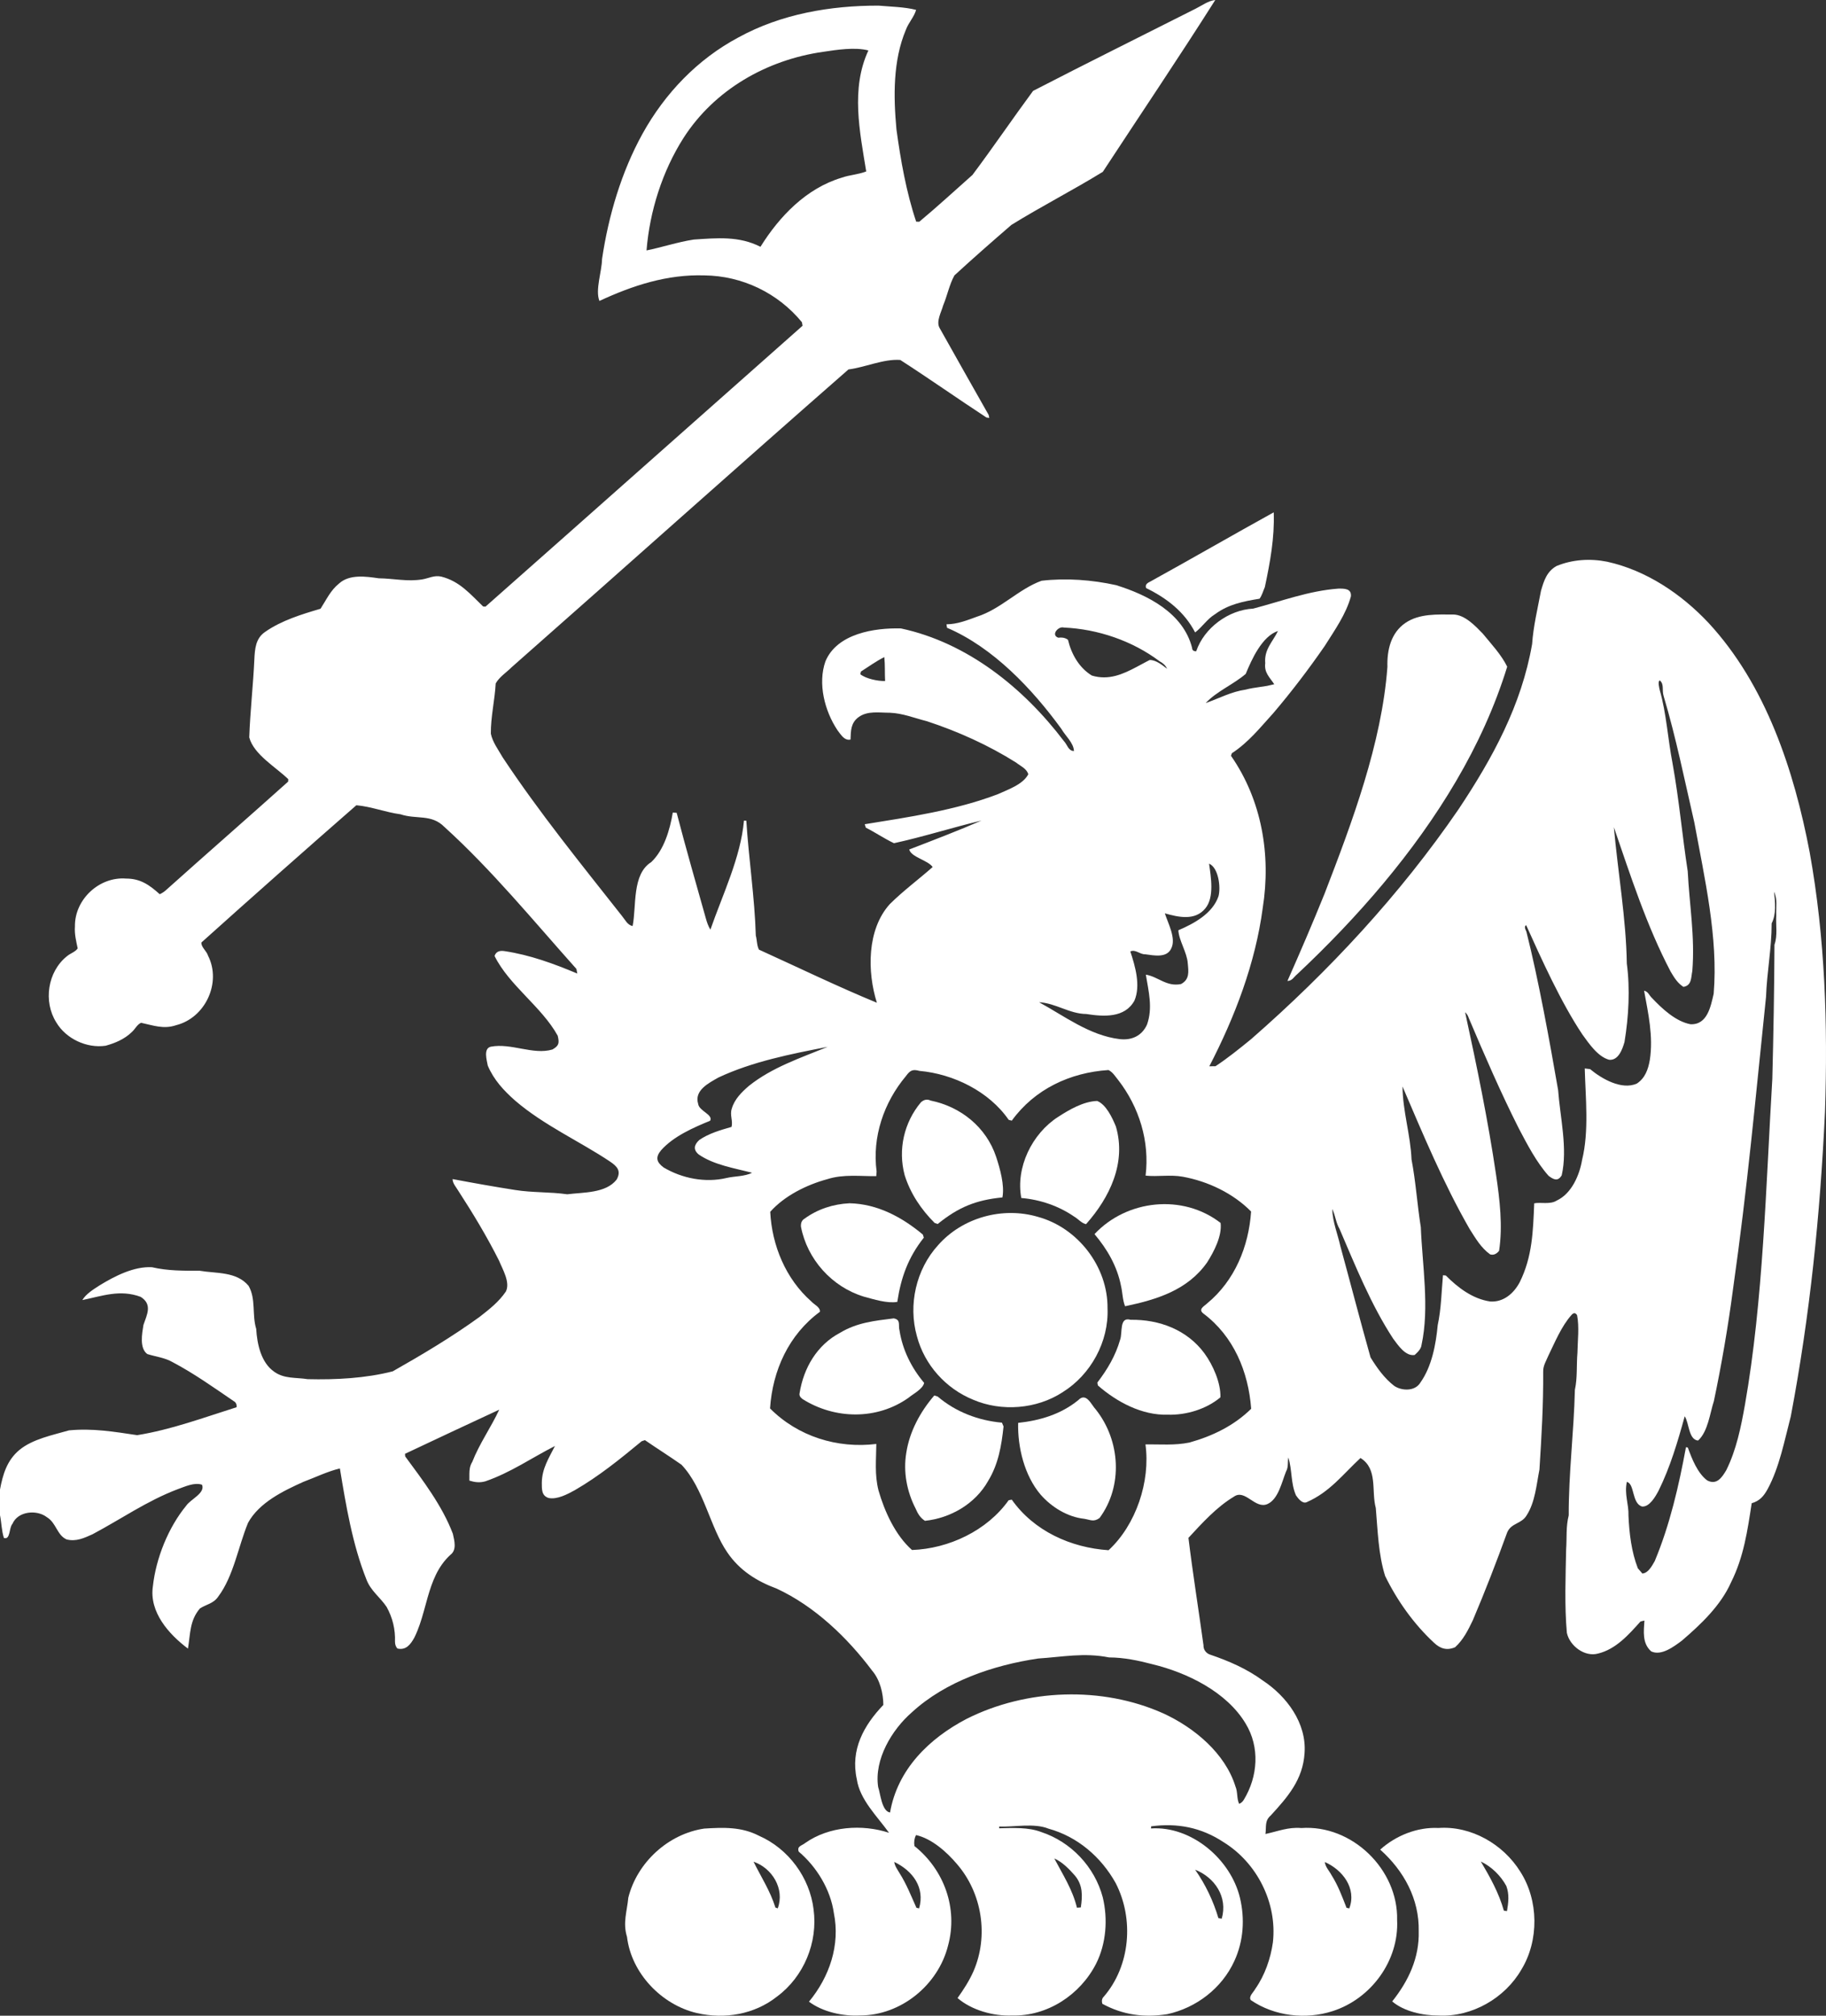 <?xml version="1.0" encoding="UTF-8"?>
<svg width="58px" height="64px" viewBox="0 0 58 64" version="1.1" xmlns="http://www.w3.org/2000/svg" xmlns:xlink="http://www.w3.org/1999/xlink">
    <rect x="0" y="0" width="58" height="64" fill="#333333" stroke="none"/>
    <title>insignia</title>
    <g id="home" stroke="none" stroke-width="1" fill="none" fill-rule="evenodd">
        <g id="home-1" transform="translate(-1118, -1199)" fill="#FFFFFF" fill-rule="nonzero">
            <g id="content1" transform="translate(0, 150)">
                <g id="Group-2" transform="translate(1001, 1019)">
                    <g id="Group" transform="translate(8, 30)">
                        <g id="insignia" transform="translate(109, 0)">
                            <path d="M38.601,0 C37.481,1.77 36.19,3.685 35.029,5.456 C34.078,6.04 33.076,6.553 32.125,7.141 C31.516,7.668 30.908,8.199 30.315,8.745 C30.154,9.039 30.088,9.387 29.958,9.697 C29.902,9.907 29.727,10.204 29.844,10.412 C30.365,11.337 30.879,12.255 31.405,13.178 L31.422,13.27 L31.33,13.254 C30.415,12.656 29.513,12.019 28.596,11.429 C28.067,11.39 27.483,11.663 26.95,11.73 C23.391,14.844 19.81,18.051 16.255,21.182 C16.091,21.347 15.857,21.495 15.745,21.7 C15.716,22.23 15.585,22.768 15.591,23.296 C15.646,23.564 15.834,23.814 15.968,24.049 C17.128,25.799 18.463,27.441 19.761,29.088 C19.86,29.208 19.929,29.369 20.094,29.403 C20.221,28.768 20.068,27.758 20.685,27.373 C21.095,26.984 21.279,26.34 21.37,25.8 L21.493,25.807 C21.79,26.95 22.105,28.037 22.421,29.162 C22.455,29.283 22.497,29.41 22.565,29.516 C22.95,28.408 23.527,27.227 23.631,26.055 L23.706,26.058 C23.777,27.221 23.972,28.504 24.007,29.705 C24.047,29.848 24.038,30.02 24.107,30.151 C25.342,30.712 26.605,31.324 27.853,31.838 C27.544,30.858 27.533,29.513 28.263,28.706 C28.687,28.285 29.175,27.925 29.624,27.529 C29.478,27.313 28.935,27.214 28.881,26.971 C29.595,26.696 30.48,26.357 31.176,26.053 C30.253,26.273 29.318,26.572 28.396,26.772 C28.094,26.63 27.802,26.429 27.501,26.278 L27.467,26.17 C28.866,25.944 30.361,25.725 31.697,25.215 C32.016,25.069 32.493,24.909 32.662,24.583 C32.609,24.401 32.417,24.325 32.278,24.214 C31.397,23.659 30.431,23.224 29.442,22.899 C29.042,22.799 28.68,22.646 28.262,22.63 C27.926,22.631 27.554,22.56 27.268,22.772 C27.022,22.955 27.026,23.203 27.015,23.482 C26.869,23.516 26.765,23.403 26.679,23.29 L26.599,23.182 C26.194,22.573 25.97,21.703 26.219,20.997 C26.589,20.114 27.776,19.931 28.617,19.953 C30.727,20.405 32.511,21.841 33.793,23.53 C33.905,23.648 33.933,23.843 34.112,23.845 C34.105,23.588 33.834,23.358 33.711,23.14 C32.786,21.871 31.547,20.558 30.081,19.932 L30.063,19.822 C30.409,19.819 30.713,19.696 31.032,19.58 C31.797,19.335 32.352,18.704 33.084,18.439 C33.862,18.348 34.684,18.41 35.448,18.578 C36.454,18.89 37.584,19.462 37.865,20.571 C37.867,20.644 37.911,20.68 37.995,20.679 C38.249,19.932 39.025,19.364 39.805,19.324 C40.718,19.085 41.569,18.758 42.511,18.689 C42.696,18.687 42.936,18.682 42.909,18.938 C42.753,19.504 42.392,20.012 42.078,20.51 C41.568,21.247 41.025,21.961 40.444,22.643 C40.024,23.105 39.657,23.57 39.128,23.916 L39.1,23.996 C40.081,25.407 40.375,27.149 40.109,28.826 C39.876,30.584 39.224,32.288 38.412,33.855 L38.608,33.853 C39.003,33.592 39.371,33.294 39.738,32.995 C42.208,30.839 44.471,28.404 46.327,25.697 C47.408,24.074 48.327,22.394 48.665,20.45 C48.704,19.883 48.842,19.317 48.947,18.759 C49.039,18.439 49.132,18.144 49.441,17.971 C49.947,17.762 50.515,17.728 51.049,17.835 C52.292,18.109 53.405,18.858 54.268,19.776 C56.095,21.748 56.988,24.47 57.481,27.058 C57.974,29.788 58.059,32.531 57.968,35.3 C57.813,38.586 57.494,41.734 56.882,44.968 C56.683,45.726 56.522,46.587 56.145,47.281 C56.023,47.503 55.894,47.655 55.64,47.728 C55.506,48.6 55.387,49.436 54.985,50.238 C54.659,50.975 54.024,51.576 53.419,52.094 C53.172,52.277 52.767,52.586 52.448,52.432 C52.158,52.175 52.211,51.802 52.232,51.453 L52.107,51.484 C51.731,51.904 51.327,52.363 50.757,52.502 C50.33,52.617 49.857,52.254 49.769,51.843 C49.691,50.965 49.729,50.071 49.746,49.19 C49.772,48.824 49.736,48.471 49.828,48.113 C49.824,46.78 49.992,45.461 50.024,44.127 C50.108,43.745 50.071,43.342 50.105,42.951 C50.111,42.564 50.167,42.138 50.094,41.759 C50.043,41.675 49.983,41.673 49.914,41.753 C49.593,42.115 49.39,42.616 49.179,43.048 C49.114,43.204 49.013,43.364 49.017,43.537 C49.023,44.64 48.967,45.556 48.898,46.659 C48.805,47.132 48.76,47.696 48.495,48.107 C48.329,48.393 48.006,48.346 47.873,48.656 C47.532,49.595 47.172,50.526 46.781,51.446 C46.628,51.762 46.483,52.059 46.22,52.3 C45.959,52.413 45.746,52.346 45.549,52.158 C44.91,51.567 44.377,50.817 43.996,50.037 C43.781,49.353 43.761,48.591 43.7,47.88 C43.552,47.333 43.773,46.642 43.214,46.292 C42.659,46.806 42.236,47.377 41.506,47.694 C41.369,47.758 41.23,47.574 41.164,47.477 C40.995,47.09 41.048,46.682 40.922,46.275 C40.893,46.43 40.931,46.576 40.85,46.719 C40.717,47.045 40.607,47.6 40.259,47.754 C39.865,47.928 39.552,47.265 39.194,47.519 C38.643,47.849 38.183,48.359 37.749,48.828 C37.885,49.944 38.073,51.12 38.227,52.237 C38.22,52.377 38.313,52.498 38.443,52.537 C39.034,52.738 39.602,52.985 40.108,53.355 C40.871,53.858 41.508,54.71 41.437,55.665 C41.383,56.504 40.905,57.051 40.365,57.64 C40.164,57.813 40.227,57.993 40.195,58.23 C40.584,58.147 40.918,58.005 41.333,58.041 C42.945,57.926 44.415,59.357 44.377,60.962 C44.439,62.253 43.552,63.46 42.332,63.853 C41.476,64.13 40.478,64.017 39.73,63.504 C39.65,63.386 39.821,63.25 39.872,63.148 C40.175,62.717 40.359,62.187 40.432,61.669 C40.571,60.418 39.929,59.145 38.861,58.487 C38.159,58.024 37.396,57.874 36.565,57.987 L36.559,58.054 C37.847,57.969 39.091,59.032 39.385,60.255 C39.545,60.926 39.498,61.63 39.209,62.259 C38.815,63.124 38.002,63.75 37.076,63.951 C36.341,64.066 35.67,63.977 35.015,63.622 C34.987,63.527 35.001,63.451 35.06,63.395 C35.908,62.411 36.024,60.924 35.437,59.787 C34.976,58.961 34.226,58.314 33.305,58.061 C32.847,57.875 32.208,58.014 31.738,57.993 L31.737,58.049 C32.169,58.038 32.662,58.011 33.071,58.167 C34.02,58.479 34.771,59.274 35.027,60.239 C35.195,60.932 35.137,61.712 34.814,62.352 C34.307,63.34 33.27,64.02 32.148,63.993 C31.555,64.017 30.866,63.827 30.415,63.439 C30.607,63.169 30.786,62.894 30.921,62.589 C31.409,61.467 31.197,60.108 30.395,59.183 C30.073,58.801 29.591,58.373 29.095,58.264 C29.044,58.365 29.026,58.481 29.045,58.612 C29.988,59.364 30.434,60.591 30.115,61.768 C29.803,63.023 28.621,63.991 27.32,63.992 C26.776,64.021 26.134,63.882 25.696,63.554 C26.346,62.768 26.693,61.755 26.486,60.74 C26.381,59.997 25.942,59.273 25.37,58.79 C25.307,58.611 25.47,58.605 25.579,58.514 C26.334,57.985 27.381,57.911 28.239,58.192 C27.869,57.675 27.309,57.142 27.215,56.49 C27.009,55.557 27.433,54.785 28.058,54.132 C28.056,53.763 27.952,53.337 27.705,53.047 C26.913,51.991 25.876,50.998 24.67,50.439 C24.037,50.205 23.487,49.858 23.103,49.291 C22.555,48.502 22.356,47.251 21.646,46.505 C21.265,46.238 20.869,45.989 20.485,45.725 L20.381,45.76 C19.695,46.326 19.032,46.866 18.256,47.315 C18.021,47.443 17.7,47.616 17.427,47.562 C17.195,47.49 17.211,47.273 17.21,47.072 C17.217,46.622 17.435,46.293 17.627,45.911 C16.892,46.285 16.21,46.762 15.412,47.034 C15.234,47.083 15.081,47.063 14.909,47.01 L14.909,46.803 C14.91,46.669 14.922,46.542 15.001,46.416 C15.229,45.832 15.599,45.317 15.857,44.758 C14.867,45.217 13.852,45.693 12.864,46.159 L12.87,46.241 C13.431,47.002 14.05,47.811 14.385,48.7 C14.432,48.916 14.516,49.21 14.307,49.366 C13.905,49.734 13.729,50.215 13.584,50.716 L13.464,51.149 C13.384,51.437 13.295,51.724 13.163,51.991 C13.044,52.206 12.9,52.406 12.622,52.341 C12.572,52.285 12.546,52.211 12.546,52.121 C12.561,51.732 12.469,51.361 12.281,51.021 C12.072,50.709 11.774,50.51 11.638,50.146 C11.194,49.034 10.989,47.795 10.796,46.624 C10.401,46.718 10.021,46.906 9.64,47.048 C8.998,47.336 8.23,47.708 7.879,48.35 C7.569,49.096 7.42,50.045 6.93,50.695 C6.782,50.914 6.56,50.936 6.351,51.068 C6.021,51.454 6.05,51.868 5.97,52.344 C5.366,51.891 4.735,51.187 4.856,50.367 C4.953,49.479 5.345,48.498 5.916,47.805 C6.047,47.606 6.53,47.406 6.417,47.141 C6.174,47.056 5.871,47.203 5.638,47.285 C4.664,47.656 3.846,48.232 2.936,48.715 C2.665,48.836 2.416,48.954 2.113,48.877 C1.805,48.735 1.79,48.354 1.49,48.172 C1.166,47.922 0.565,47.979 0.394,48.386 C0.284,48.502 0.333,48.904 0.124,48.83 C0.049,48.6 0.049,48.346 0,48.108 L0,47.293 C0.091,46.806 0.223,46.365 0.616,46.037 C1.04,45.687 1.678,45.564 2.191,45.415 C2.943,45.343 3.62,45.457 4.357,45.567 C5.432,45.395 6.477,45.007 7.514,44.68 C7.525,44.589 7.493,44.523 7.421,44.485 C6.789,44.054 6.156,43.603 5.479,43.247 C5.226,43.103 4.948,43.077 4.677,42.991 C4.423,42.8 4.512,42.338 4.556,42.068 C4.67,41.734 4.848,41.417 4.469,41.176 C3.813,40.932 3.25,41.148 2.615,41.278 C2.735,41.078 2.971,40.936 3.164,40.811 C3.641,40.518 4.257,40.202 4.828,40.235 C5.332,40.352 5.828,40.347 6.341,40.347 C6.875,40.438 7.511,40.365 7.896,40.826 C8.135,41.243 8,41.748 8.138,42.192 C8.165,42.665 8.29,43.264 8.708,43.552 C9.031,43.785 9.397,43.729 9.773,43.789 C10.662,43.811 11.614,43.762 12.476,43.54 C13.416,43.007 14.357,42.447 15.232,41.813 C15.545,41.569 15.845,41.335 16.069,41.005 C16.213,40.713 15.963,40.301 15.852,40.028 C15.469,39.265 15.026,38.531 14.561,37.814 C14.493,37.697 14.376,37.575 14.375,37.436 C15.048,37.563 15.686,37.677 16.365,37.783 C16.916,37.871 17.467,37.84 18.017,37.919 C18.522,37.854 19.243,37.892 19.586,37.453 C19.741,37.178 19.601,37.032 19.378,36.881 C18.42,36.24 17.28,35.732 16.367,34.949 C16.001,34.627 15.685,34.286 15.493,33.833 C15.463,33.663 15.346,33.288 15.591,33.233 C16.237,33.109 16.937,33.504 17.547,33.322 C17.761,33.2 17.768,33.115 17.715,32.885 C17.208,31.966 16.169,31.285 15.709,30.352 C15.75,30.225 15.854,30.173 16.017,30.197 C16.829,30.318 17.583,30.594 18.337,30.911 L18.309,30.764 C16.948,29.242 15.629,27.628 14.114,26.254 C13.701,25.838 13.232,26.025 12.72,25.854 C12.244,25.79 11.795,25.609 11.319,25.567 C9.749,26.938 7.947,28.532 6.397,29.925 C6.385,30.071 6.566,30.197 6.607,30.341 C7.043,31.196 6.525,32.316 5.595,32.55 C5.197,32.686 4.867,32.556 4.481,32.474 C4.353,32.529 4.289,32.68 4.184,32.771 C3.951,32.996 3.662,33.117 3.354,33.203 C2.756,33.29 2.093,32.982 1.785,32.457 C1.372,31.799 1.511,30.855 2.122,30.364 C2.228,30.271 2.388,30.228 2.468,30.113 C2.419,29.879 2.362,29.657 2.38,29.414 C2.368,28.559 3.151,27.828 4.004,27.895 C4.462,27.894 4.749,28.1 5.074,28.392 C5.157,28.354 5.232,28.303 5.3,28.237 C6.579,27.091 7.877,25.961 9.153,24.816 L9.156,24.739 C8.767,24.359 8.062,23.959 7.917,23.413 C7.945,22.602 8.042,21.754 8.079,20.936 C8.095,20.603 8.119,20.266 8.423,20.062 C8.938,19.701 9.584,19.504 10.181,19.328 C10.368,19.041 10.496,18.745 10.772,18.525 C11.102,18.226 11.626,18.303 12.029,18.361 C12.514,18.368 12.931,18.473 13.408,18.397 C13.624,18.361 13.789,18.257 14.018,18.308 C14.603,18.456 14.934,18.861 15.346,19.256 L15.421,19.261 C18.76,16.312 22.148,13.3 25.492,10.343 L25.472,10.231 C24.711,9.303 23.575,8.757 22.374,8.744 C21.193,8.706 20.098,9.063 19.04,9.555 C18.9,9.207 19.118,8.618 19.123,8.225 C19.327,6.853 19.736,5.462 20.41,4.244 C21.121,2.962 22.157,1.879 23.457,1.187 C24.813,0.443 26.378,0.175 27.908,0.179 C28.292,0.213 28.731,0.219 29.099,0.314 C29.034,0.54 28.856,0.722 28.774,0.946 C28.361,1.925 28.378,3.065 28.474,4.106 C28.608,5.087 28.786,6.1 29.101,7.038 L29.199,7.041 C29.774,6.562 30.328,6.051 30.889,5.554 C31.546,4.677 32.163,3.768 32.814,2.886 C34.519,2.005 36.258,1.145 37.973,0.278 C38.171,0.181 38.379,0.022 38.601,0 Z M37.961,59.363 C38.29,59.834 38.537,60.35 38.701,60.902 L38.806,60.919 C39.006,60.231 38.583,59.609 37.961,59.363 Z M42.08,59.12 C42.103,59.286 42.212,59.384 42.294,59.537 C42.497,59.856 42.633,60.219 42.77,60.573 L42.858,60.593 C43.098,59.955 42.644,59.367 42.08,59.12 Z M28.404,59.117 C28.425,59.256 28.505,59.356 28.574,59.475 C28.795,59.823 28.941,60.199 29.109,60.573 L29.194,60.592 C29.387,59.925 28.986,59.395 28.404,59.117 Z M33.488,59.007 C33.756,59.516 34.069,59.995 34.207,60.57 L34.33,60.562 C34.386,60.193 34.396,59.853 34.144,59.552 C33.965,59.347 33.74,59.115 33.488,59.007 Z M32.971,52.659 C31.553,52.87 30.039,53.38 28.966,54.365 C28.325,54.922 27.762,55.866 27.893,56.738 C27.964,56.942 28.006,57.507 28.271,57.548 C28.508,56.178 29.511,55.197 30.704,54.574 C32.607,53.617 35.001,53.529 36.949,54.4 C37.928,54.849 38.913,55.662 39.242,56.72 C39.319,56.901 39.278,57.098 39.359,57.273 C39.419,57.25 39.47,57.207 39.509,57.141 C39.956,56.404 40.023,55.474 39.565,54.723 C38.965,53.72 37.709,53.107 36.609,52.841 C36.16,52.722 35.693,52.625 35.227,52.624 C34.432,52.465 33.748,52.609 32.971,52.659 Z M56.35,28.314 C56.385,28.631 56.425,29.029 56.274,29.316 C56.275,30.102 56.123,30.864 56.095,31.652 C55.755,34.908 55.513,37.649 55.044,40.949 C54.893,42.1 54.679,43.347 54.439,44.484 C54.313,44.869 54.251,45.457 53.936,45.738 C53.631,45.71 53.653,45.171 53.512,44.968 C53.292,45.768 53.051,46.584 52.682,47.33 C52.585,47.513 52.395,47.852 52.157,47.833 C51.826,47.732 51.927,47.109 51.674,47.051 C51.589,47.449 51.739,47.754 51.726,48.128 C51.751,48.686 51.82,49.269 52.023,49.793 L52.167,49.96 C52.357,49.946 52.474,49.713 52.56,49.566 C53.04,48.417 53.327,47.17 53.552,45.949 L53.611,45.96 C53.739,46.313 53.916,46.769 54.225,47.003 C54.528,47.164 54.697,46.908 54.833,46.678 C55.154,46.031 55.301,45.303 55.426,44.599 C56.007,41.297 56.093,37.628 56.295,34.254 C56.331,32.843 56.357,31.408 56.363,29.996 C56.468,29.694 56.402,29.388 56.42,29.058 C56.408,28.793 56.467,28.563 56.35,28.314 Z M35.21,33.974 C33.99,34.053 32.865,34.579 32.137,35.582 L32.039,35.555 C31.414,34.65 30.281,34.097 29.204,34.001 C28.98,33.938 28.902,33.994 28.774,34.168 C28.073,35.004 27.699,36.101 27.844,37.194 L27.834,37.343 C27.353,37.351 26.793,37.273 26.279,37.439 C25.626,37.616 24.916,37.966 24.465,38.476 C24.519,39.543 24.957,40.606 25.771,41.322 C25.858,41.421 26.06,41.503 26.043,41.65 C25.053,42.378 24.54,43.51 24.459,44.718 C25.342,45.607 26.598,45.999 27.835,45.846 C27.831,46.345 27.776,46.813 27.904,47.321 C28.096,47.989 28.439,48.746 28.968,49.213 C30.136,49.172 31.354,48.598 32.038,47.633 L32.137,47.614 C32.842,48.612 34.013,49.14 35.212,49.22 C36.083,48.417 36.546,47.036 36.384,45.861 C36.851,45.853 37.304,45.899 37.781,45.801 C38.514,45.596 39.194,45.267 39.742,44.729 C39.652,43.55 39.187,42.426 38.221,41.703 C38.048,41.567 38.25,41.474 38.345,41.382 C39.219,40.662 39.664,39.579 39.739,38.466 C39.166,37.885 38.365,37.506 37.567,37.361 C37.173,37.29 36.771,37.367 36.388,37.327 C36.521,36.24 36.185,35.15 35.517,34.29 C35.418,34.171 35.352,34.047 35.21,33.974 Z M52.722,21.604 C52.645,21.627 52.709,21.869 52.722,21.923 C52.928,22.631 52.98,23.489 53.125,24.232 C53.341,25.433 53.429,26.503 53.608,27.665 C53.662,28.74 53.841,29.732 53.754,30.828 C53.71,31.041 53.739,31.288 53.472,31.334 C53.283,31.215 53.178,31.037 53.066,30.85 C52.305,29.402 51.792,27.806 51.262,26.264 C51.39,27.695 51.652,29.174 51.673,30.592 C51.781,31.402 51.732,32.277 51.6,33.082 C51.536,33.308 51.407,33.679 51.11,33.648 C50.751,33.549 50.472,33.135 50.262,32.845 C49.585,31.834 48.964,30.456 48.477,29.376 C48.423,29.397 48.425,29.466 48.483,29.579 C48.863,31.077 49.223,33.065 49.491,34.61 C49.553,35.464 49.8,36.473 49.605,37.317 C49.48,37.524 49.346,37.45 49.189,37.334 C48.801,36.898 48.512,36.339 48.24,35.823 C47.666,34.687 47.151,33.497 46.654,32.325 C46.629,32.247 46.59,32.186 46.537,32.139 C46.91,33.858 47.263,35.559 47.52,37.3 C47.636,38.082 47.737,38.926 47.616,39.714 C47.53,39.821 47.435,39.858 47.331,39.827 C47.036,39.612 46.873,39.322 46.68,39.021 C45.853,37.583 45.201,36.018 44.549,34.497 C44.554,35.275 44.803,36.033 44.835,36.813 C44.971,37.522 45.017,38.259 45.13,38.965 C45.177,40.161 45.409,41.524 45.153,42.7 C45.14,42.831 45.027,42.937 44.934,43.021 C44.642,43.071 44.403,42.704 44.252,42.504 C43.551,41.434 43.05,40.186 42.547,39.016 C42.43,38.817 42.417,38.587 42.316,38.385 C42.328,38.803 42.487,39.171 42.577,39.575 C42.898,40.748 43.203,41.929 43.533,43.098 C43.736,43.43 43.976,43.766 44.287,44.004 C44.53,44.166 44.947,44.179 45.115,43.899 C45.479,43.39 45.61,42.682 45.667,42.071 C45.779,41.555 45.786,41.014 45.834,40.489 L45.924,40.498 C46.311,40.886 46.778,41.242 47.335,41.323 C47.759,41.351 48.087,41.062 48.273,40.708 C48.675,39.896 48.695,39.088 48.732,38.206 C48.93,38.164 49.244,38.252 49.447,38.118 C49.919,37.9 50.171,37.311 50.252,36.83 C50.478,35.915 50.361,34.85 50.337,33.924 L50.507,33.945 C50.873,34.251 51.51,34.619 51.992,34.404 C52.257,34.228 52.351,33.953 52.404,33.654 C52.519,32.903 52.353,32.175 52.222,31.455 C52.356,31.484 52.378,31.6 52.477,31.692 C52.794,32.027 53.23,32.434 53.695,32.52 C54.231,32.545 54.339,31.954 54.432,31.552 C54.581,29.769 54.14,27.871 53.818,26.115 C53.512,24.784 53.235,23.417 52.845,22.108 C52.78,21.902 52.87,21.734 52.722,21.604 Z M26.29,33.238 C25.129,33.463 23.896,33.706 22.819,34.212 C22.515,34.386 22.043,34.618 22.176,35.049 C22.204,35.277 22.659,35.387 22.557,35.584 C22.021,35.803 21.393,36.079 21.001,36.518 C20.811,36.744 20.852,36.899 21.078,37.067 C21.666,37.417 22.406,37.561 23.079,37.401 C23.333,37.341 23.657,37.357 23.888,37.235 C23.324,37.089 22.676,36.988 22.195,36.656 C22.008,36.501 22.048,36.345 22.212,36.195 C22.509,35.989 22.891,35.878 23.236,35.78 C23.288,35.59 23.173,35.4 23.245,35.197 C23.331,34.899 23.558,34.676 23.787,34.478 C24.523,33.889 25.433,33.588 26.29,33.238 Z M38.404,27.421 C38.462,27.84 38.579,28.487 38.286,28.841 C37.958,29.242 37.433,29.122 36.999,28.999 C37.1,29.315 37.365,29.795 37.203,30.113 C37.064,30.423 36.653,30.336 36.386,30.3 C36.2,30.306 36.075,30.134 35.903,30.208 C36.058,30.679 36.237,31.291 36.034,31.769 C35.727,32.331 35.046,32.279 34.504,32.195 C33.967,32.19 33.527,31.847 33.005,31.822 C33.791,32.247 34.603,32.876 35.561,32.992 C35.944,33.038 36.269,32.891 36.432,32.534 C36.622,32.002 36.483,31.479 36.396,30.946 C36.787,31.009 37.05,31.338 37.514,31.244 C37.788,31.097 37.753,30.857 37.728,30.589 C37.705,30.239 37.442,29.855 37.429,29.536 C37.927,29.324 38.517,29.003 38.703,28.457 C38.782,28.168 38.702,27.546 38.404,27.421 Z M40.593,20.034 C40.089,20.199 39.757,20.937 39.569,21.396 C39.182,21.73 38.64,21.952 38.297,22.323 C38.735,22.167 39.114,21.961 39.564,21.896 C39.639,21.876 39.715,21.86 39.791,21.847 L40.249,21.777 L40.475,21.725 C40.325,21.499 40.15,21.356 40.188,21.056 C40.15,20.618 40.422,20.386 40.593,20.034 Z M28.089,20.863 C27.833,20.99 27.587,21.169 27.345,21.323 L27.327,21.408 C27.509,21.552 27.886,21.629 28.114,21.623 C28.1,21.37 28.116,21.115 28.089,20.863 Z M33.617,20.248 C33.743,20.231 33.844,20.253 33.923,20.315 C34.031,20.768 34.275,21.201 34.681,21.449 C35.216,21.61 35.667,21.407 36.113,21.17 L36.382,21.026 L36.516,20.956 C36.712,20.948 36.921,21.119 37.071,21.234 C37.019,21.122 36.939,21.054 36.833,20.996 C35.968,20.346 34.871,19.973 33.794,19.925 C33.611,19.871 33.37,20.168 33.617,20.248 Z M26.143,1.646 C24.356,1.901 22.695,2.846 21.71,4.381 C21.036,5.44 20.636,6.709 20.536,7.951 C21.024,7.853 21.531,7.683 22.037,7.606 C22.778,7.557 23.472,7.488 24.155,7.836 C24.757,6.869 25.612,5.979 26.731,5.643 C26.985,5.552 27.264,5.543 27.514,5.443 C27.31,4.186 27.018,2.815 27.583,1.602 C27.159,1.49 26.584,1.58 26.143,1.646 Z" id="Combined-Shape"></path>
                            <path d="M40.458,16.267 C40.487,17.077 40.343,17.853 40.176,18.64 C40.122,18.762 40.087,18.903 40.007,19.01 C39.498,19.092 39.022,19.185 38.597,19.499 C38.346,19.649 38.187,19.909 37.961,20.08 C37.623,19.426 37.059,18.99 36.407,18.673 C36.372,18.593 36.407,18.527 36.513,18.478 C37.748,17.798 39.241,16.938 40.458,16.267 Z" id="Path"></path>
                            <path d="M46.163,19.511 C46.528,19.519 46.859,19.871 47.097,20.117 C47.366,20.445 47.688,20.788 47.874,21.168 C47.481,22.441 46.926,23.65 46.251,24.799 C44.915,27.075 43.12,29.132 41.2,30.935 C41.089,31.024 41.052,31.138 40.893,31.147 C41.308,30.21 41.689,29.324 42.074,28.372 C42.948,26.107 43.889,23.603 44.069,21.175 C44.054,20.64 44.178,20.092 44.645,19.775 C45.09,19.476 45.651,19.511 46.163,19.511 Z" id="Path"></path>
                            <path d="M29.251,34.999 C29.349,34.911 29.451,34.892 29.558,34.943 C30.517,35.137 31.327,35.789 31.64,36.728 C31.765,37.108 31.914,37.634 31.84,38.019 C30.997,38.1 30.438,38.332 29.784,38.863 L29.686,38.828 C29.258,38.4 28.916,37.892 28.735,37.311 C28.518,36.5 28.714,35.641 29.251,34.999 Z" id="Path"></path>
                            <path d="M34.85,34.956 C35.135,35.068 35.334,35.496 35.445,35.768 C35.782,36.917 35.249,38.022 34.496,38.868 C34.348,38.835 34.251,38.703 34.118,38.627 C33.628,38.288 33.032,38.086 32.44,38.037 C32.257,37.068 32.78,35.994 33.609,35.462 C33.967,35.23 34.416,34.969 34.85,34.956 Z" id="Path"></path>
                            <path d="M26.984,38.204 C27.869,38.224 28.649,38.643 29.313,39.198 L29.344,39.296 C28.85,39.919 28.618,40.557 28.501,41.336 C28.172,41.389 27.76,41.255 27.436,41.168 C26.423,40.859 25.64,39.984 25.441,38.948 C25.433,38.83 25.468,38.748 25.546,38.699 C25.97,38.39 26.461,38.23 26.984,38.204 Z" id="Path"></path>
                            <path d="M38.77,38.829 C38.821,39.237 38.561,39.739 38.343,40.081 C37.721,40.965 36.744,41.262 35.736,41.474 C35.656,41.275 35.657,41.044 35.608,40.833 C35.487,40.21 35.173,39.665 34.765,39.184 C35.79,38.088 37.569,37.896 38.77,38.829 Z" id="Path"></path>
                            <path d="M32.972,38.637 C34.239,38.984 35.192,40.22 35.179,41.539 C35.223,42.596 34.648,43.648 33.751,44.204 C32.927,44.742 31.81,44.828 30.909,44.441 C30.04,44.087 29.363,43.333 29.124,42.424 C28.843,41.428 29.097,40.304 29.795,39.537 C30.571,38.655 31.848,38.304 32.972,38.637 Z" id="Path"></path>
                            <path d="M28.388,41.859 C28.625,41.905 28.523,42.066 28.572,42.244 C28.668,42.862 28.952,43.431 29.354,43.907 C29.314,44.102 29.009,44.253 28.86,44.378 C27.858,45.091 26.516,45.068 25.49,44.42 C25.412,44.361 25.381,44.299 25.398,44.232 C25.526,43.431 25.952,42.702 26.684,42.316 C27.221,41.992 27.781,41.934 28.388,41.859 Z" id="Path"></path>
                            <path d="M35.912,41.904 C36.821,41.889 37.71,42.223 38.258,42.971 C38.531,43.343 38.781,43.914 38.764,44.366 C38.318,44.742 37.675,44.935 37.093,44.917 C36.277,44.943 35.472,44.514 34.872,43.988 L34.856,43.896 C35.175,43.479 35.434,43.044 35.579,42.536 C35.661,42.317 35.544,41.796 35.912,41.904 Z" id="Path"></path>
                            <path d="M29.676,44.307 L29.783,44.34 C30.357,44.83 31.077,45.103 31.825,45.17 L31.876,45.291 C31.811,45.902 31.712,46.486 31.388,47.018 C30.981,47.746 30.195,48.201 29.38,48.287 C29.228,48.19 29.152,48.058 29.082,47.896 C28.804,47.356 28.686,46.73 28.787,46.128 C28.889,45.453 29.233,44.821 29.676,44.307 Z" id="Path"></path>
                            <path d="M34.814,44.762 C35.586,45.742 35.677,47.181 34.925,48.198 C34.738,48.331 34.642,48.257 34.441,48.223 C33.91,48.166 33.404,47.855 33.055,47.457 C32.539,46.852 32.321,45.951 32.34,45.177 C33.035,45.102 33.694,44.905 34.245,44.459 C34.506,44.19 34.658,44.598 34.814,44.762 Z" id="Path"></path>
                            <path d="M24.111,58.288 C25.044,58.698 25.719,59.612 25.842,60.623 C25.984,61.672 25.533,62.76 24.682,63.391 C23.963,63.96 23.02,64.118 22.136,63.916 C21.014,63.654 20.053,62.651 19.916,61.496 C19.777,61.049 19.916,60.693 19.957,60.253 C20.236,59.134 21.228,58.224 22.371,58.058 C22.983,58.02 23.553,57.999 24.111,58.288 Z M23.935,59.11 C24.174,59.594 24.465,60.037 24.63,60.566 L24.704,60.591 C24.933,59.971 24.524,59.311 23.935,59.11 Z" id="Combined-Shape"></path>
                            <path d="M48.29,59.426 C48.875,60.337 48.888,61.612 48.324,62.536 C47.799,63.446 46.745,64.049 45.69,63.994 C45.202,63.995 44.597,63.867 44.221,63.546 C44.738,62.898 45.087,62.16 45.063,61.315 C45.084,60.293 44.589,59.395 43.84,58.726 C44.335,58.28 45.017,58.006 45.69,58.039 C46.728,57.965 47.748,58.554 48.29,59.426 Z M47.036,59.104 C47.332,59.605 47.61,60.102 47.768,60.665 L47.867,60.679 C47.913,60.405 47.945,60.148 47.846,59.881 C47.669,59.553 47.374,59.265 47.036,59.104 Z" id="Combined-Shape"></path>
                        </g>
                    </g>
                </g>
            </g>
        </g>
    </g>
</svg>